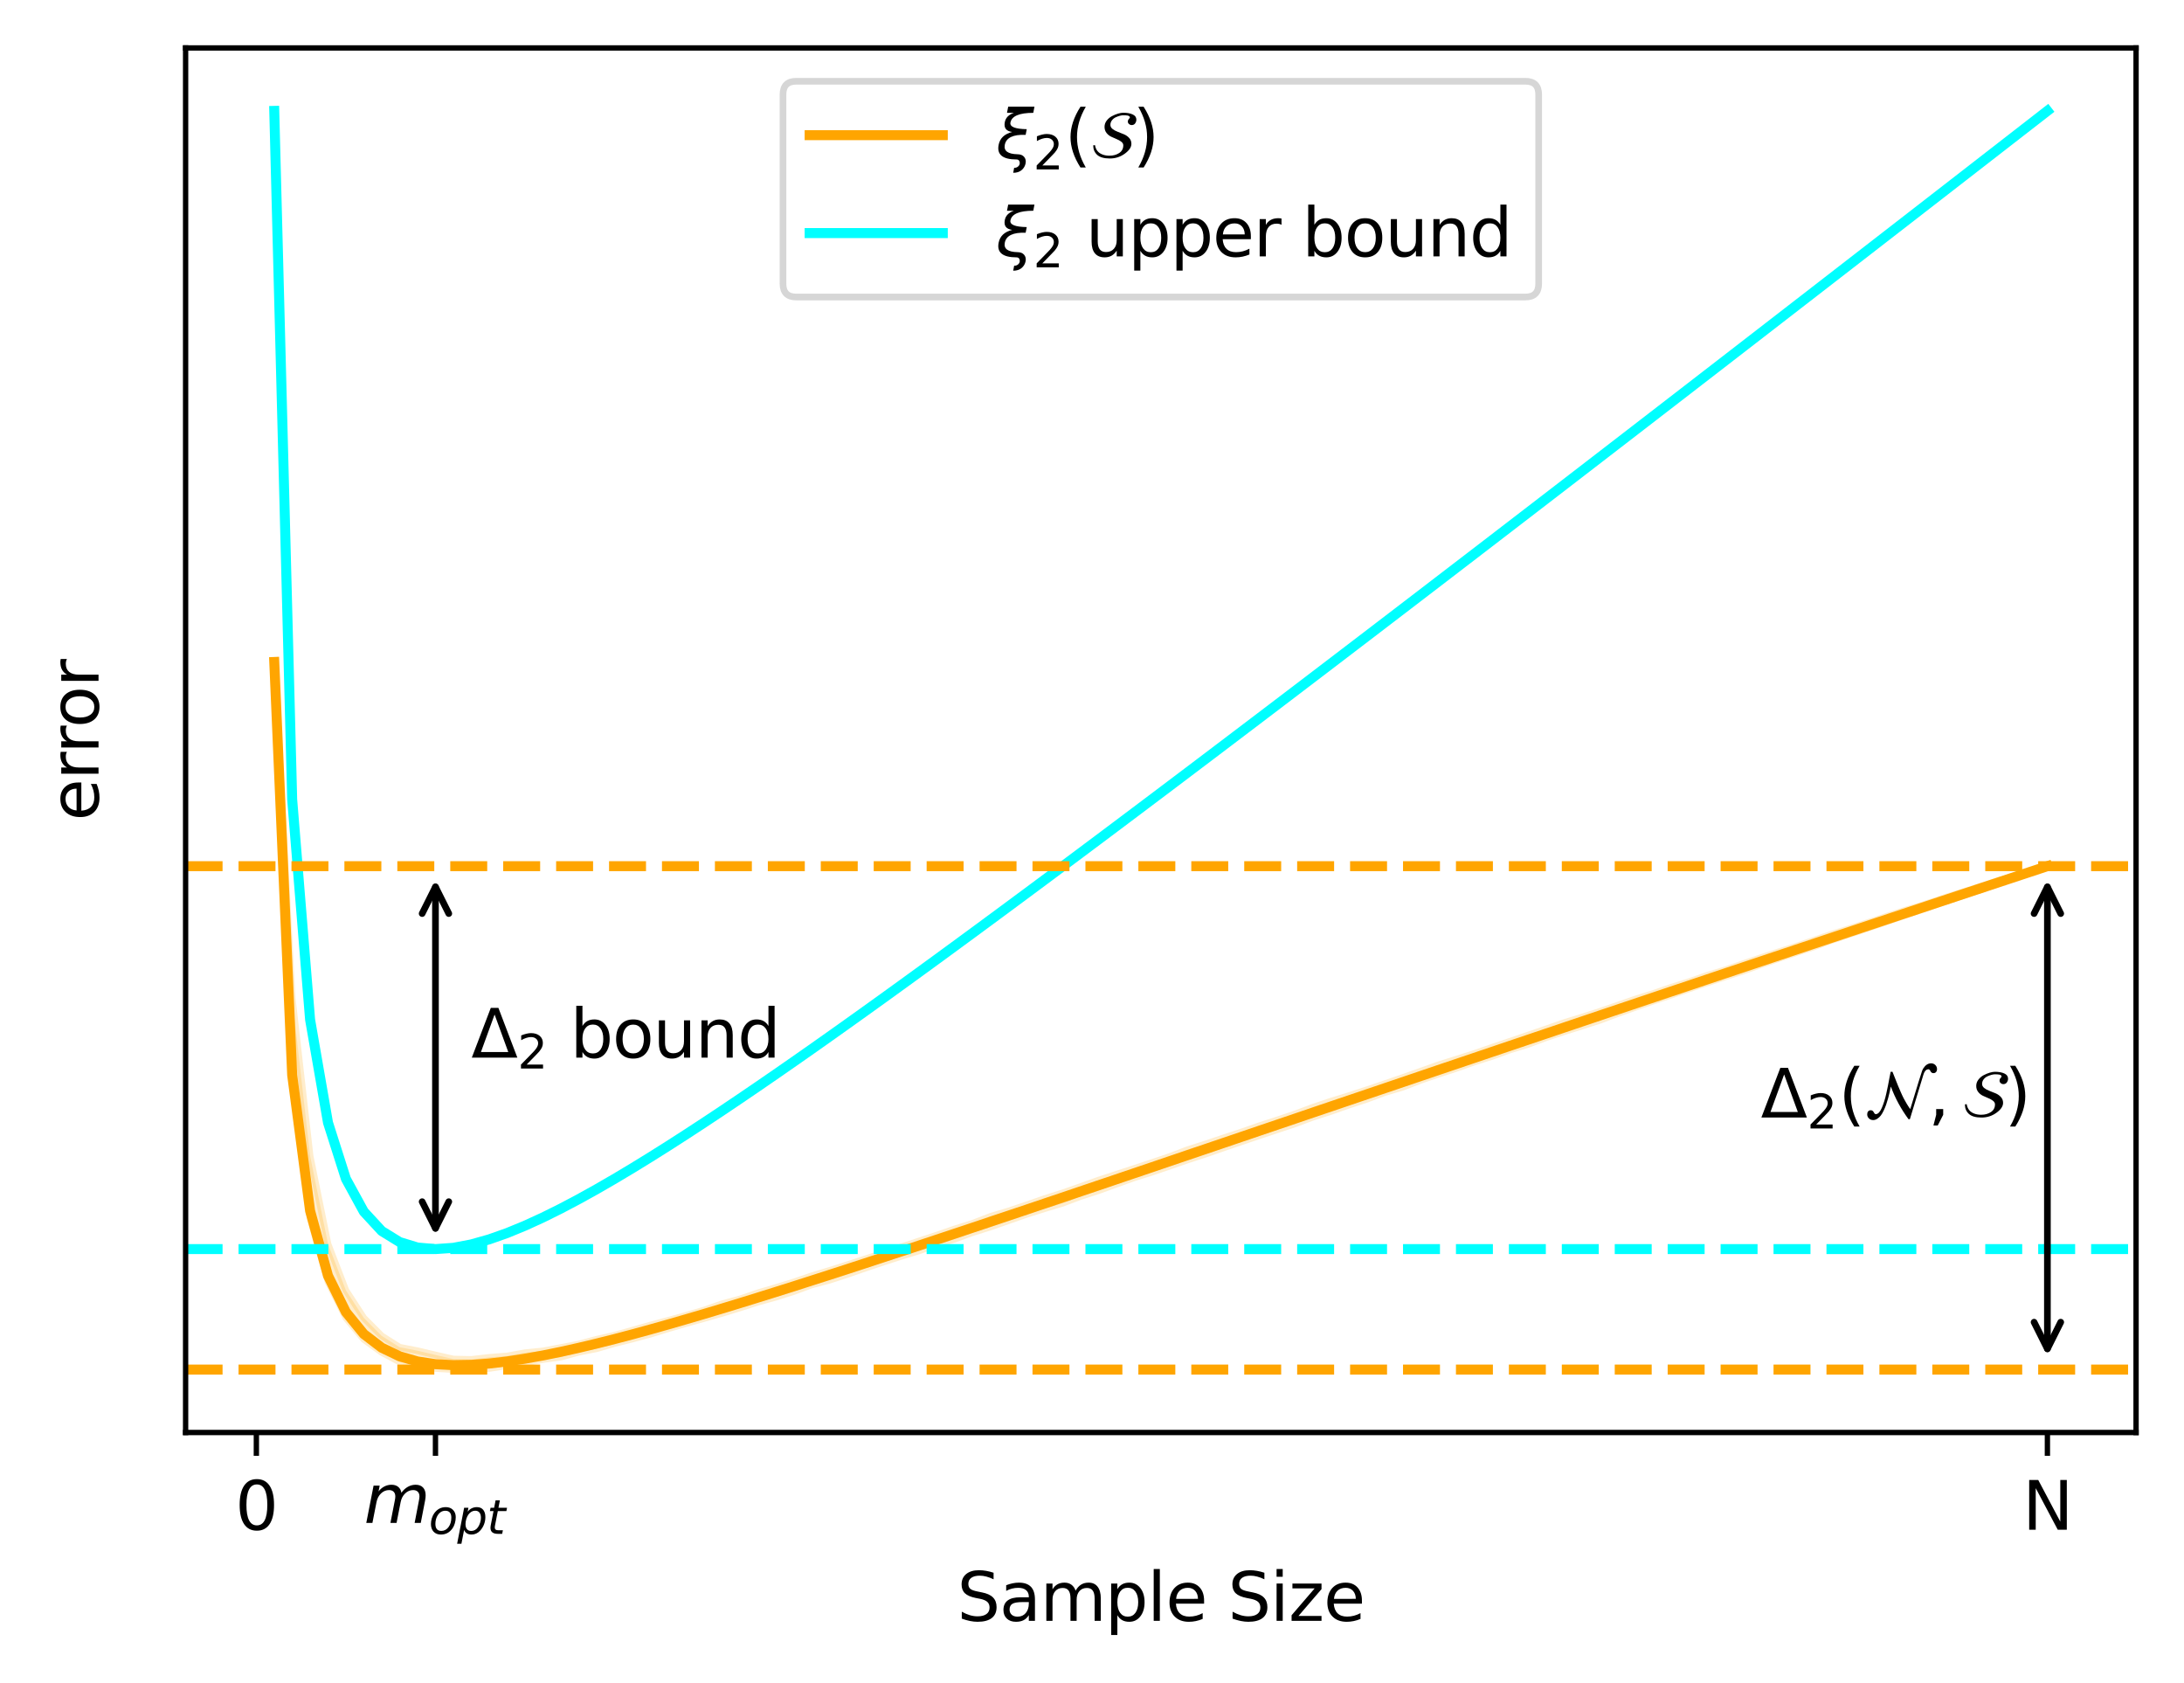 <?xml version="1.0" encoding="utf-8" standalone="no"?>
<!DOCTYPE svg PUBLIC "-//W3C//DTD SVG 1.1//EN"
  "http://www.w3.org/Graphics/SVG/1.1/DTD/svg11.dtd">
<svg xmlns:xlink="http://www.w3.org/1999/xlink" width="328.028pt" height="252.656pt" viewBox="0 0 328.028 252.656" xmlns="http://www.w3.org/2000/svg" version="1.1">
 <defs>
  <style type="text/css">*{stroke-linejoin: round; stroke-linecap: butt}</style>
 </defs>
 <g id="figure_1">
  <g id="patch_1">
   <path d="M 0 252.656 
L 328.028 252.656 
L 328.028 0 
L 0 0 
z
" style="fill: #ffffff"/>
  </g>
  <g id="axes_1">
   <g id="patch_2">
    <path d="M 27.878 215.1 
L 320.828 215.1 
L 320.828 7.2 
L 27.878 7.2 
z
" style="fill: #ffffff"/>
   </g>
   <g id="PolyCollection_1">
    <defs>
     <path id="m3f25be0aaa" d="M 41.194 -153.256 
L 41.194 -153.256 
L 43.884 -90.081 
L 46.574 -69.743 
L 49.264 -60.147 
L 51.954 -54.757 
L 54.644 -51.53 
L 57.335 -49.584 
L 60.025 -48.138 
L 62.715 -47.608 
L 65.405 -47.171 
L 68.095 -47.006 
L 70.785 -47.043 
L 73.475 -47.172 
L 76.165 -47.578 
L 78.855 -47.996 
L 81.545 -48.519 
L 84.235 -48.875 
L 86.925 -49.608 
L 89.616 -50.138 
L 92.306 -50.917 
L 94.996 -51.59 
L 97.686 -52.32 
L 100.376 -53.142 
L 103.066 -53.929 
L 105.756 -54.676 
L 108.446 -55.442 
L 111.136 -56.262 
L 113.826 -57.124 
L 116.516 -57.872 
L 119.206 -58.717 
L 121.897 -59.716 
L 124.587 -60.425 
L 127.277 -61.3 
L 129.967 -62.233 
L 132.657 -63.136 
L 135.347 -64.003 
L 138.037 -64.829 
L 140.727 -65.759 
L 143.417 -66.602 
L 146.107 -67.58 
L 148.797 -68.426 
L 151.487 -69.365 
L 154.178 -70.31 
L 156.868 -71.158 
L 159.558 -71.97 
L 162.248 -72.978 
L 164.938 -73.856 
L 167.628 -74.825 
L 170.318 -75.797 
L 173.008 -76.638 
L 175.698 -77.55 
L 178.388 -78.488 
L 181.078 -79.362 
L 183.768 -80.297 
L 186.458 -81.211 
L 189.149 -82.122 
L 191.839 -83.017 
L 194.529 -83.909 
L 197.219 -84.91 
L 199.909 -85.775 
L 202.599 -86.717 
L 205.289 -87.597 
L 207.979 -88.601 
L 210.669 -89.398 
L 213.359 -90.434 
L 216.049 -91.359 
L 218.739 -92.236 
L 221.43 -93.189 
L 224.12 -94.035 
L 226.81 -95.011 
L 229.5 -95.83 
L 232.19 -96.835 
L 234.88 -97.725 
L 237.57 -98.574 
L 240.26 -99.435 
L 242.95 -100.448 
L 245.64 -101.404 
L 248.33 -102.341 
L 251.02 -103.239 
L 253.711 -104.179 
L 256.401 -105.076 
L 259.091 -105.961 
L 261.781 -106.83 
L 264.471 -107.794 
L 267.161 -108.725 
L 269.851 -109.628 
L 272.541 -110.511 
L 275.231 -111.506 
L 277.921 -112.405 
L 280.611 -113.305 
L 283.301 -114.229 
L 285.992 -115.159 
L 288.682 -116.066 
L 291.372 -116.988 
L 294.062 -117.904 
L 296.752 -118.807 
L 299.442 -119.76 
L 302.132 -120.689 
L 304.822 -121.642 
L 307.512 -122.595 
L 307.512 -122.595 
L 307.512 -122.595 
L 304.822 -121.827 
L 302.132 -121.035 
L 299.442 -120.206 
L 296.752 -119.34 
L 294.062 -118.51 
L 291.372 -117.645 
L 288.682 -116.741 
L 285.992 -115.932 
L 283.301 -115.045 
L 280.611 -114.145 
L 277.921 -113.266 
L 275.231 -112.43 
L 272.541 -111.512 
L 269.851 -110.591 
L 267.161 -109.737 
L 264.471 -108.854 
L 261.781 -107.943 
L 259.091 -107.02 
L 256.401 -106.201 
L 253.711 -105.26 
L 251.02 -104.412 
L 248.33 -103.482 
L 245.64 -102.642 
L 242.95 -101.707 
L 240.26 -100.779 
L 237.57 -99.916 
L 234.88 -99.09 
L 232.19 -98.145 
L 229.5 -97.225 
L 226.81 -96.305 
L 224.12 -95.4 
L 221.43 -94.465 
L 218.739 -93.612 
L 216.049 -92.764 
L 213.359 -91.804 
L 210.669 -90.854 
L 207.979 -89.93 
L 205.289 -89.018 
L 202.599 -88.141 
L 199.909 -87.307 
L 197.219 -86.409 
L 194.529 -85.4 
L 191.839 -84.49 
L 189.149 -83.619 
L 186.458 -82.675 
L 183.768 -81.797 
L 181.078 -80.883 
L 178.388 -80.026 
L 175.698 -79 
L 173.008 -78.088 
L 170.318 -77.199 
L 167.628 -76.315 
L 164.938 -75.435 
L 162.248 -74.466 
L 159.558 -73.524 
L 156.868 -72.669 
L 154.178 -71.732 
L 151.487 -70.823 
L 148.797 -70.02 
L 146.107 -68.977 
L 143.417 -68.132 
L 140.727 -67.201 
L 138.037 -66.316 
L 135.347 -65.411 
L 132.657 -64.5 
L 129.967 -63.63 
L 127.277 -62.751 
L 124.587 -61.893 
L 121.897 -61.079 
L 119.206 -60.154 
L 116.516 -59.322 
L 113.826 -58.533 
L 111.136 -57.61 
L 108.446 -56.885 
L 105.756 -55.943 
L 103.066 -55.157 
L 100.376 -54.401 
L 97.686 -53.691 
L 94.996 -52.923 
L 92.306 -52.166 
L 89.616 -51.559 
L 86.925 -50.836 
L 84.235 -50.317 
L 81.545 -49.806 
L 78.855 -49.535 
L 76.165 -49.048 
L 73.475 -48.838 
L 70.785 -48.53 
L 68.095 -48.586 
L 65.405 -49.201 
L 62.715 -49.836 
L 60.025 -50.361 
L 57.335 -52.06 
L 54.644 -54.764 
L 51.954 -58.897 
L 49.264 -65.867 
L 46.574 -79.09 
L 43.884 -102.833 
L 41.194 -153.256 
z
" style="stroke: #ffa500; stroke-opacity: 0.2"/>
    </defs>
    <g clip-path="url(#p3329e4aafd)">
     <use xlink:href="#m3f25be0aaa" x="0" y="252.656" style="fill: #ffa500; fill-opacity: 0.2; stroke: #ffa500; stroke-opacity: 0.2"/>
    </g>
   </g>
   <g id="PolyCollection_2">
    <defs>
     <path id="mc01c66a4c6" d="M 41.194 -236.006 
L 41.194 -236.006 
L 43.884 -132.617 
L 46.574 -99.56 
L 49.264 -84.087 
L 51.954 -75.647 
L 54.644 -70.724 
L 57.335 -67.81 
L 60.025 -66.152 
L 62.715 -65.332 
L 65.405 -65.097 
L 68.095 -65.289 
L 70.785 -65.801 
L 73.475 -66.558 
L 76.165 -67.509 
L 78.855 -68.614 
L 81.545 -69.845 
L 84.235 -71.179 
L 86.925 -72.599 
L 89.616 -74.093 
L 92.306 -75.647 
L 94.996 -77.255 
L 97.686 -78.908 
L 100.376 -80.601 
L 103.066 -82.329 
L 105.756 -84.087 
L 108.446 -85.873 
L 111.136 -87.682 
L 113.826 -89.513 
L 116.516 -91.363 
L 119.206 -93.23 
L 121.897 -95.114 
L 124.587 -97.011 
L 127.277 -98.921 
L 129.967 -100.843 
L 132.657 -102.776 
L 135.347 -104.718 
L 138.037 -106.67 
L 140.727 -108.63 
L 143.417 -110.597 
L 146.107 -112.572 
L 148.797 -114.553 
L 151.487 -116.541 
L 154.178 -118.534 
L 156.868 -120.532 
L 159.558 -122.536 
L 162.248 -124.544 
L 164.938 -126.556 
L 167.628 -128.573 
L 170.318 -130.593 
L 173.008 -132.617 
L 175.698 -134.644 
L 178.388 -136.675 
L 181.078 -138.708 
L 183.768 -140.744 
L 186.458 -142.783 
L 189.149 -144.825 
L 191.839 -146.869 
L 194.529 -148.915 
L 197.219 -150.963 
L 199.909 -153.013 
L 202.599 -155.066 
L 205.289 -157.12 
L 207.979 -159.176 
L 210.669 -161.234 
L 213.359 -163.293 
L 216.049 -165.354 
L 218.739 -167.416 
L 221.43 -169.48 
L 224.12 -171.545 
L 226.81 -173.611 
L 229.5 -175.678 
L 232.19 -177.747 
L 234.88 -179.817 
L 237.57 -181.888 
L 240.26 -183.96 
L 242.95 -186.033 
L 245.64 -188.107 
L 248.33 -190.182 
L 251.02 -192.257 
L 253.711 -194.334 
L 256.401 -196.411 
L 259.091 -198.49 
L 261.781 -200.569 
L 264.471 -202.648 
L 267.161 -204.729 
L 269.851 -206.81 
L 272.541 -208.892 
L 275.231 -210.974 
L 277.921 -213.057 
L 280.611 -215.141 
L 283.301 -217.225 
L 285.992 -219.31 
L 288.682 -221.395 
L 291.372 -223.481 
L 294.062 -225.567 
L 296.752 -227.654 
L 299.442 -229.742 
L 302.132 -231.829 
L 304.822 -233.918 
L 307.512 -236.006 
L 307.512 -236.006 
L 307.512 -236.006 
L 304.822 -233.918 
L 302.132 -231.829 
L 299.442 -229.742 
L 296.752 -227.654 
L 294.062 -225.567 
L 291.372 -223.481 
L 288.682 -221.395 
L 285.992 -219.31 
L 283.301 -217.225 
L 280.611 -215.141 
L 277.921 -213.057 
L 275.231 -210.974 
L 272.541 -208.892 
L 269.851 -206.81 
L 267.161 -204.729 
L 264.471 -202.648 
L 261.781 -200.569 
L 259.091 -198.49 
L 256.401 -196.411 
L 253.711 -194.334 
L 251.02 -192.257 
L 248.33 -190.182 
L 245.64 -188.107 
L 242.95 -186.033 
L 240.26 -183.96 
L 237.57 -181.888 
L 234.88 -179.817 
L 232.19 -177.747 
L 229.5 -175.678 
L 226.81 -173.611 
L 224.12 -171.545 
L 221.43 -169.48 
L 218.739 -167.416 
L 216.049 -165.354 
L 213.359 -163.293 
L 210.669 -161.234 
L 207.979 -159.176 
L 205.289 -157.12 
L 202.599 -155.066 
L 199.909 -153.013 
L 197.219 -150.963 
L 194.529 -148.915 
L 191.839 -146.869 
L 189.149 -144.825 
L 186.458 -142.783 
L 183.768 -140.744 
L 181.078 -138.708 
L 178.388 -136.675 
L 175.698 -134.644 
L 173.008 -132.617 
L 170.318 -130.593 
L 167.628 -128.573 
L 164.938 -126.556 
L 162.248 -124.544 
L 159.558 -122.536 
L 156.868 -120.532 
L 154.178 -118.534 
L 151.487 -116.541 
L 148.797 -114.553 
L 146.107 -112.572 
L 143.417 -110.597 
L 140.727 -108.63 
L 138.037 -106.67 
L 135.347 -104.718 
L 132.657 -102.776 
L 129.967 -100.843 
L 127.277 -98.921 
L 124.587 -97.011 
L 121.897 -95.114 
L 119.206 -93.23 
L 116.516 -91.363 
L 113.826 -89.513 
L 111.136 -87.682 
L 108.446 -85.873 
L 105.756 -84.087 
L 103.066 -82.329 
L 100.376 -80.601 
L 97.686 -78.908 
L 94.996 -77.255 
L 92.306 -75.647 
L 89.616 -74.093 
L 86.925 -72.599 
L 84.235 -71.179 
L 81.545 -69.845 
L 78.855 -68.614 
L 76.165 -67.509 
L 73.475 -66.558 
L 70.785 -65.801 
L 68.095 -65.289 
L 65.405 -65.097 
L 62.715 -65.332 
L 60.025 -66.152 
L 57.335 -67.81 
L 54.644 -70.724 
L 51.954 -75.647 
L 49.264 -84.087 
L 46.574 -99.56 
L 43.884 -132.617 
L 41.194 -236.006 
z
" style="stroke: #00ffff; stroke-opacity: 0.2"/>
    </defs>
    <g clip-path="url(#p3329e4aafd)">
     <use xlink:href="#mc01c66a4c6" x="0" y="252.656" style="fill: #00ffff; fill-opacity: 0.2; stroke: #00ffff; stroke-opacity: 0.2"/>
    </g>
   </g>
   <g id="matplotlib.axis_1">
    <g id="xtick_1">
     <g id="line2d_1">
      <defs>
       <path id="m3df3dec33e" d="M 0 0 
L 0 3.5 
" style="stroke: #000000; stroke-width: 0.8"/>
      </defs>
      <g>
       <use xlink:href="#m3df3dec33e" x="38.504" y="215.1" style="stroke: #000000; stroke-width: 0.8"/>
      </g>
     </g>
     <g id="text_1">
      <!-- 0 -->
      <g transform="translate(35.323 229.698) scale(0.1 -0.1)">
       <defs>
        <path id="DejaVuSans-30" d="M 2034 4250 
Q 1547 4250 1301 3770 
Q 1056 3291 1056 2328 
Q 1056 1369 1301 889 
Q 1547 409 2034 409 
Q 2525 409 2770 889 
Q 3016 1369 3016 2328 
Q 3016 3291 2770 3770 
Q 2525 4250 2034 4250 
z
M 2034 4750 
Q 2819 4750 3233 4129 
Q 3647 3509 3647 2328 
Q 3647 1150 3233 529 
Q 2819 -91 2034 -91 
Q 1250 -91 836 529 
Q 422 1150 422 2328 
Q 422 3509 836 4129 
Q 1250 4750 2034 4750 
z
" transform="scale(0.016)"/>
       </defs>
       <use xlink:href="#DejaVuSans-30"/>
      </g>
     </g>
    </g>
    <g id="xtick_2">
     <g id="line2d_2">
      <g>
       <use xlink:href="#m3df3dec33e" x="65.405" y="215.1" style="stroke: #000000; stroke-width: 0.8"/>
      </g>
     </g>
     <g id="text_2">
      <!-- $m_{opt}$ -->
      <g transform="translate(54.655 228.678) scale(0.1 -0.1)">
       <defs>
        <path id="DejaVuSans-Oblique-6d" d="M 5747 2113 
L 5338 0 
L 4763 0 
L 5166 2094 
Q 5191 2228 5203 2325 
Q 5216 2422 5216 2491 
Q 5216 2772 5059 2928 
Q 4903 3084 4622 3084 
Q 4203 3084 3875 2770 
Q 3547 2456 3450 1953 
L 3066 0 
L 2491 0 
L 2900 2094 
Q 2925 2209 2937 2307 
Q 2950 2406 2950 2484 
Q 2950 2769 2794 2926 
Q 2638 3084 2363 3084 
Q 1938 3084 1609 2770 
Q 1281 2456 1184 1953 
L 800 0 
L 225 0 
L 909 3500 
L 1484 3500 
L 1375 2956 
Q 1609 3263 1923 3423 
Q 2238 3584 2597 3584 
Q 2978 3584 3223 3384 
Q 3469 3184 3519 2828 
Q 3781 3197 4126 3390 
Q 4472 3584 4856 3584 
Q 5306 3584 5551 3325 
Q 5797 3066 5797 2591 
Q 5797 2488 5784 2364 
Q 5772 2241 5747 2113 
z
" transform="scale(0.016)"/>
        <path id="DejaVuSans-Oblique-6f" d="M 1625 -91 
Q 1009 -91 651 289 
Q 294 669 294 1325 
Q 294 1706 417 2101 
Q 541 2497 738 2766 
Q 1047 3184 1428 3384 
Q 1809 3584 2291 3584 
Q 2888 3584 3255 3212 
Q 3622 2841 3622 2241 
Q 3622 1825 3500 1412 
Q 3378 1000 3181 728 
Q 2875 309 2494 109 
Q 2113 -91 1625 -91 
z
M 891 1344 
Q 891 869 1089 633 
Q 1288 397 1691 397 
Q 2269 397 2648 901 
Q 3028 1406 3028 2181 
Q 3028 2634 2825 2865 
Q 2622 3097 2228 3097 
Q 1903 3097 1650 2945 
Q 1397 2794 1197 2484 
Q 1050 2253 970 1956 
Q 891 1659 891 1344 
z
" transform="scale(0.016)"/>
        <path id="DejaVuSans-Oblique-70" d="M 3175 2156 
Q 3175 2616 2975 2859 
Q 2775 3103 2400 3103 
Q 2144 3103 1911 2972 
Q 1678 2841 1497 2591 
Q 1319 2344 1212 1994 
Q 1106 1644 1106 1300 
Q 1106 863 1306 627 
Q 1506 391 1875 391 
Q 2147 391 2380 519 
Q 2613 647 2778 891 
Q 2956 1147 3065 1494 
Q 3175 1841 3175 2156 
z
M 1394 2969 
Q 1625 3272 1939 3428 
Q 2253 3584 2638 3584 
Q 3175 3584 3472 3232 
Q 3769 2881 3769 2247 
Q 3769 1728 3584 1258 
Q 3400 788 3053 416 
Q 2822 169 2531 39 
Q 2241 -91 1919 -91 
Q 1547 -91 1294 64 
Q 1041 219 916 525 
L 556 -1331 
L -19 -1331 
L 922 3500 
L 1497 3500 
L 1394 2969 
z
" transform="scale(0.016)"/>
        <path id="DejaVuSans-Oblique-74" d="M 2706 3500 
L 2619 3053 
L 1472 3053 
L 1100 1153 
Q 1081 1047 1072 975 
Q 1063 903 1063 863 
Q 1063 663 1183 572 
Q 1303 481 1569 481 
L 2150 481 
L 2053 0 
L 1503 0 
Q 991 0 739 200 
Q 488 400 488 806 
Q 488 878 497 964 
Q 506 1050 525 1153 
L 897 3053 
L 409 3053 
L 500 3500 
L 978 3500 
L 1172 4494 
L 1747 4494 
L 1556 3500 
L 2706 3500 
z
" transform="scale(0.016)"/>
       </defs>
       <use xlink:href="#DejaVuSans-Oblique-6d"/>
       <use xlink:href="#DejaVuSans-Oblique-6f" transform="translate(97.412 -16.406) scale(0.7)"/>
       <use xlink:href="#DejaVuSans-Oblique-70" transform="translate(140.239 -16.406) scale(0.7)"/>
       <use xlink:href="#DejaVuSans-Oblique-74" transform="translate(184.673 -16.406) scale(0.7)"/>
      </g>
     </g>
    </g>
    <g id="xtick_3">
     <g id="line2d_3">
      <g>
       <use xlink:href="#m3df3dec33e" x="307.512" y="215.1" style="stroke: #000000; stroke-width: 0.8"/>
      </g>
     </g>
     <g id="text_3">
      <!-- N -->
      <g transform="translate(303.772 229.698) scale(0.1 -0.1)">
       <defs>
        <path id="DejaVuSans-4e" d="M 628 4666 
L 1478 4666 
L 3547 763 
L 3547 4666 
L 4159 4666 
L 4159 0 
L 3309 0 
L 1241 3903 
L 1241 0 
L 628 0 
L 628 4666 
z
" transform="scale(0.016)"/>
       </defs>
       <use xlink:href="#DejaVuSans-4e"/>
      </g>
     </g>
    </g>
    <g id="text_4">
     <!-- Sample Size -->
     <g transform="translate(143.752 243.377) scale(0.1 -0.1)">
      <defs>
       <path id="DejaVuSans-53" d="M 3425 4513 
L 3425 3897 
Q 3066 4069 2747 4153 
Q 2428 4238 2131 4238 
Q 1616 4238 1336 4038 
Q 1056 3838 1056 3469 
Q 1056 3159 1242 3001 
Q 1428 2844 1947 2747 
L 2328 2669 
Q 3034 2534 3370 2195 
Q 3706 1856 3706 1288 
Q 3706 609 3251 259 
Q 2797 -91 1919 -91 
Q 1588 -91 1214 -16 
Q 841 59 441 206 
L 441 856 
Q 825 641 1194 531 
Q 1563 422 1919 422 
Q 2459 422 2753 634 
Q 3047 847 3047 1241 
Q 3047 1584 2836 1778 
Q 2625 1972 2144 2069 
L 1759 2144 
Q 1053 2284 737 2584 
Q 422 2884 422 3419 
Q 422 4038 858 4394 
Q 1294 4750 2059 4750 
Q 2388 4750 2728 4690 
Q 3069 4631 3425 4513 
z
" transform="scale(0.016)"/>
       <path id="DejaVuSans-61" d="M 2194 1759 
Q 1497 1759 1228 1600 
Q 959 1441 959 1056 
Q 959 750 1161 570 
Q 1363 391 1709 391 
Q 2188 391 2477 730 
Q 2766 1069 2766 1631 
L 2766 1759 
L 2194 1759 
z
M 3341 1997 
L 3341 0 
L 2766 0 
L 2766 531 
Q 2569 213 2275 61 
Q 1981 -91 1556 -91 
Q 1019 -91 701 211 
Q 384 513 384 1019 
Q 384 1609 779 1909 
Q 1175 2209 1959 2209 
L 2766 2209 
L 2766 2266 
Q 2766 2663 2505 2880 
Q 2244 3097 1772 3097 
Q 1472 3097 1187 3025 
Q 903 2953 641 2809 
L 641 3341 
Q 956 3463 1253 3523 
Q 1550 3584 1831 3584 
Q 2591 3584 2966 3190 
Q 3341 2797 3341 1997 
z
" transform="scale(0.016)"/>
       <path id="DejaVuSans-6d" d="M 3328 2828 
Q 3544 3216 3844 3400 
Q 4144 3584 4550 3584 
Q 5097 3584 5394 3201 
Q 5691 2819 5691 2113 
L 5691 0 
L 5113 0 
L 5113 2094 
Q 5113 2597 4934 2840 
Q 4756 3084 4391 3084 
Q 3944 3084 3684 2787 
Q 3425 2491 3425 1978 
L 3425 0 
L 2847 0 
L 2847 2094 
Q 2847 2600 2669 2842 
Q 2491 3084 2119 3084 
Q 1678 3084 1418 2786 
Q 1159 2488 1159 1978 
L 1159 0 
L 581 0 
L 581 3500 
L 1159 3500 
L 1159 2956 
Q 1356 3278 1631 3431 
Q 1906 3584 2284 3584 
Q 2666 3584 2933 3390 
Q 3200 3197 3328 2828 
z
" transform="scale(0.016)"/>
       <path id="DejaVuSans-70" d="M 1159 525 
L 1159 -1331 
L 581 -1331 
L 581 3500 
L 1159 3500 
L 1159 2969 
Q 1341 3281 1617 3432 
Q 1894 3584 2278 3584 
Q 2916 3584 3314 3078 
Q 3713 2572 3713 1747 
Q 3713 922 3314 415 
Q 2916 -91 2278 -91 
Q 1894 -91 1617 61 
Q 1341 213 1159 525 
z
M 3116 1747 
Q 3116 2381 2855 2742 
Q 2594 3103 2138 3103 
Q 1681 3103 1420 2742 
Q 1159 2381 1159 1747 
Q 1159 1113 1420 752 
Q 1681 391 2138 391 
Q 2594 391 2855 752 
Q 3116 1113 3116 1747 
z
" transform="scale(0.016)"/>
       <path id="DejaVuSans-6c" d="M 603 4863 
L 1178 4863 
L 1178 0 
L 603 0 
L 603 4863 
z
" transform="scale(0.016)"/>
       <path id="DejaVuSans-65" d="M 3597 1894 
L 3597 1613 
L 953 1613 
Q 991 1019 1311 708 
Q 1631 397 2203 397 
Q 2534 397 2845 478 
Q 3156 559 3463 722 
L 3463 178 
Q 3153 47 2828 -22 
Q 2503 -91 2169 -91 
Q 1331 -91 842 396 
Q 353 884 353 1716 
Q 353 2575 817 3079 
Q 1281 3584 2069 3584 
Q 2775 3584 3186 3129 
Q 3597 2675 3597 1894 
z
M 3022 2063 
Q 3016 2534 2758 2815 
Q 2500 3097 2075 3097 
Q 1594 3097 1305 2825 
Q 1016 2553 972 2059 
L 3022 2063 
z
" transform="scale(0.016)"/>
       <path id="DejaVuSans-20" transform="scale(0.016)"/>
       <path id="DejaVuSans-69" d="M 603 3500 
L 1178 3500 
L 1178 0 
L 603 0 
L 603 3500 
z
M 603 4863 
L 1178 4863 
L 1178 4134 
L 603 4134 
L 603 4863 
z
" transform="scale(0.016)"/>
       <path id="DejaVuSans-7a" d="M 353 3500 
L 3084 3500 
L 3084 2975 
L 922 459 
L 3084 459 
L 3084 0 
L 275 0 
L 275 525 
L 2438 3041 
L 353 3041 
L 353 3500 
z
" transform="scale(0.016)"/>
      </defs>
      <use xlink:href="#DejaVuSans-53"/>
      <use xlink:href="#DejaVuSans-61" x="63.477"/>
      <use xlink:href="#DejaVuSans-6d" x="124.756"/>
      <use xlink:href="#DejaVuSans-70" x="222.168"/>
      <use xlink:href="#DejaVuSans-6c" x="285.645"/>
      <use xlink:href="#DejaVuSans-65" x="313.428"/>
      <use xlink:href="#DejaVuSans-20" x="374.951"/>
      <use xlink:href="#DejaVuSans-53" x="406.738"/>
      <use xlink:href="#DejaVuSans-69" x="470.215"/>
      <use xlink:href="#DejaVuSans-7a" x="497.998"/>
      <use xlink:href="#DejaVuSans-65" x="550.488"/>
     </g>
    </g>
   </g>
   <g id="matplotlib.axis_2">
    <g id="ytick_1"/>
    <g id="ytick_2"/>
    <g id="ytick_3"/>
    <g id="ytick_4"/>
    <g id="ytick_5"/>
    <g id="ytick_6"/>
    <g id="ytick_7"/>
    <g id="ytick_8"/>
    <g id="text_5">
     <!-- error -->
     <g transform="translate(14.798 123.252) rotate(-90) scale(0.1 -0.1)">
      <defs>
       <path id="DejaVuSans-72" d="M 2631 2963 
Q 2534 3019 2420 3045 
Q 2306 3072 2169 3072 
Q 1681 3072 1420 2755 
Q 1159 2438 1159 1844 
L 1159 0 
L 581 0 
L 581 3500 
L 1159 3500 
L 1159 2956 
Q 1341 3275 1631 3429 
Q 1922 3584 2338 3584 
Q 2397 3584 2469 3576 
Q 2541 3569 2628 3553 
L 2631 2963 
z
" transform="scale(0.016)"/>
       <path id="DejaVuSans-6f" d="M 1959 3097 
Q 1497 3097 1228 2736 
Q 959 2375 959 1747 
Q 959 1119 1226 758 
Q 1494 397 1959 397 
Q 2419 397 2687 759 
Q 2956 1122 2956 1747 
Q 2956 2369 2687 2733 
Q 2419 3097 1959 3097 
z
M 1959 3584 
Q 2709 3584 3137 3096 
Q 3566 2609 3566 1747 
Q 3566 888 3137 398 
Q 2709 -91 1959 -91 
Q 1206 -91 779 398 
Q 353 888 353 1747 
Q 353 2609 779 3096 
Q 1206 3584 1959 3584 
z
" transform="scale(0.016)"/>
      </defs>
      <use xlink:href="#DejaVuSans-65"/>
      <use xlink:href="#DejaVuSans-72" x="61.523"/>
      <use xlink:href="#DejaVuSans-72" x="100.887"/>
      <use xlink:href="#DejaVuSans-6f" x="139.75"/>
      <use xlink:href="#DejaVuSans-72" x="200.932"/>
     </g>
    </g>
   </g>
   <g id="line2d_4">
    <path d="M 41.194 99.4 
L 43.884 161.429 
L 46.574 181.811 
L 49.264 191.559 
L 51.954 197.017 
L 54.644 200.316 
L 57.335 202.37 
L 60.025 203.658 
L 62.715 204.432 
L 65.405 204.842 
L 68.095 204.987 
L 70.785 204.939 
L 73.475 204.744 
L 76.165 204.427 
L 78.855 204.015 
L 81.545 203.532 
L 84.235 202.985 
L 86.925 202.384 
L 89.616 201.743 
L 92.306 201.069 
L 94.996 200.36 
L 97.686 199.624 
L 100.376 198.867 
L 103.066 198.09 
L 105.756 197.3 
L 108.446 196.491 
L 111.136 195.672 
L 113.826 194.842 
L 116.516 193.998 
L 119.206 193.151 
L 121.897 192.291 
L 124.587 191.426 
L 127.277 190.557 
L 129.967 189.679 
L 132.657 188.797 
L 135.347 187.914 
L 138.037 187.025 
L 140.727 186.13 
L 143.417 185.237 
L 146.107 184.338 
L 148.797 183.437 
L 151.487 182.536 
L 154.178 181.635 
L 156.868 180.727 
L 159.558 179.822 
L 162.248 178.911 
L 164.938 178.004 
L 167.628 177.094 
L 170.318 176.182 
L 173.008 175.272 
L 175.698 174.356 
L 178.388 173.445 
L 181.078 172.534 
L 183.768 171.62 
L 186.458 170.707 
L 189.149 169.792 
L 191.839 168.88 
L 194.529 167.967 
L 197.219 167.054 
L 199.909 166.142 
L 202.599 165.228 
L 205.289 164.317 
L 207.979 163.406 
L 210.669 162.494 
L 213.359 161.582 
L 216.049 160.67 
L 218.739 159.761 
L 221.43 158.851 
L 224.12 157.941 
L 226.81 157.031 
L 229.5 156.123 
L 232.19 155.216 
L 234.88 154.308 
L 237.57 153.4 
L 240.26 152.494 
L 242.95 151.591 
L 245.64 150.685 
L 248.33 149.781 
L 251.02 148.876 
L 253.711 147.975 
L 256.401 147.07 
L 259.091 146.167 
L 261.781 145.267 
L 264.471 144.368 
L 267.161 143.468 
L 269.851 142.569 
L 272.541 141.671 
L 275.231 140.774 
L 277.921 139.876 
L 280.611 138.98 
L 283.301 138.086 
L 285.992 137.19 
L 288.682 136.297 
L 291.372 135.404 
L 294.062 134.512 
L 296.752 133.62 
L 299.442 132.73 
L 302.132 131.839 
L 304.822 130.95 
L 307.512 130.061 
" clip-path="url(#p3329e4aafd)" style="fill: none; stroke: #ffa500; stroke-width: 1.5; stroke-linecap: square"/>
   </g>
   <g id="line2d_5">
    <path d="M 41.194 16.65 
L 43.884 120.039 
L 46.574 153.096 
L 49.264 168.569 
L 51.954 177.009 
L 54.644 181.932 
L 57.335 184.846 
L 60.025 186.504 
L 62.715 187.324 
L 65.405 187.559 
L 68.095 187.367 
L 70.785 186.856 
L 73.475 186.098 
L 76.165 185.148 
L 78.855 184.042 
L 81.545 182.811 
L 84.235 181.477 
L 86.925 180.057 
L 89.616 178.564 
L 92.306 177.009 
L 94.996 175.401 
L 97.686 173.748 
L 100.376 172.055 
L 103.066 170.327 
L 105.756 168.569 
L 108.446 166.784 
L 111.136 164.974 
L 113.826 163.143 
L 116.516 161.293 
L 119.206 159.426 
L 121.897 157.543 
L 124.587 155.645 
L 127.277 153.735 
L 129.967 151.813 
L 132.657 149.881 
L 135.347 147.938 
L 138.037 145.986 
L 140.727 144.027 
L 143.417 142.059 
L 146.107 140.084 
L 148.797 138.103 
L 151.487 136.115 
L 154.178 134.122 
L 156.868 132.124 
L 159.558 130.12 
L 162.248 128.112 
L 164.938 126.1 
L 167.628 124.084 
L 170.318 122.063 
L 173.008 120.039 
L 175.698 118.012 
L 178.388 115.982 
L 181.078 113.948 
L 183.768 111.912 
L 186.458 109.873 
L 189.149 107.832 
L 191.839 105.788 
L 194.529 103.742 
L 197.219 101.693 
L 199.909 99.643 
L 202.599 97.59 
L 205.289 95.536 
L 207.979 93.48 
L 210.669 91.423 
L 213.359 89.363 
L 216.049 87.303 
L 218.739 85.24 
L 221.43 83.177 
L 224.12 81.112 
L 226.81 79.045 
L 229.5 76.978 
L 232.19 74.909 
L 234.88 72.839 
L 237.57 70.768 
L 240.26 68.696 
L 242.95 66.623 
L 245.64 64.549 
L 248.33 62.475 
L 251.02 60.399 
L 253.711 58.322 
L 256.401 56.245 
L 259.091 54.167 
L 261.781 52.088 
L 264.471 50.008 
L 267.161 47.927 
L 269.851 45.846 
L 272.541 43.765 
L 275.231 41.682 
L 277.921 39.599 
L 280.611 37.515 
L 283.301 35.431 
L 285.992 33.346 
L 288.682 31.261 
L 291.372 29.175 
L 294.062 27.089 
L 296.752 25.002 
L 299.442 22.915 
L 302.132 20.827 
L 304.822 18.739 
L 307.512 16.65 
" clip-path="url(#p3329e4aafd)" style="fill: none; stroke: #00ffff; stroke-width: 1.5; stroke-linecap: square"/>
   </g>
   <g id="line2d_6"/>
   <g id="line2d_7"/>
   <g id="line2d_8">
    <path d="M 27.878 130.061 
L 320.828 130.061 
" clip-path="url(#p3329e4aafd)" style="fill: none; stroke-dasharray: 5.55,2.4; stroke-dashoffset: 0; stroke: #ffa500; stroke-width: 1.5"/>
   </g>
   <g id="line2d_9">
    <path d="M 27.878 187.559 
L 320.828 187.559 
" clip-path="url(#p3329e4aafd)" style="fill: none; stroke-dasharray: 5.55,2.4; stroke-dashoffset: 0; stroke: #00ffff; stroke-width: 1.5"/>
   </g>
   <g id="line2d_10">
    <path d="M 27.878 205.65 
L 320.828 205.65 
" clip-path="url(#p3329e4aafd)" style="fill: none; stroke-dasharray: 5.55,2.4; stroke-dashoffset: 0; stroke: #ffa500; stroke-width: 1.5"/>
   </g>
   <g id="patch_3">
    <path d="M 27.878 215.1 
L 27.878 7.2 
" style="fill: none; stroke: #000000; stroke-width: 0.8; stroke-linejoin: miter; stroke-linecap: square"/>
   </g>
   <g id="patch_4">
    <path d="M 320.828 215.1 
L 320.828 7.2 
" style="fill: none; stroke: #000000; stroke-width: 0.8; stroke-linejoin: miter; stroke-linecap: square"/>
   </g>
   <g id="patch_5">
    <path d="M 27.878 215.1 
L 320.828 215.1 
" style="fill: none; stroke: #000000; stroke-width: 0.8; stroke-linejoin: miter; stroke-linecap: square"/>
   </g>
   <g id="patch_6">
    <path d="M 27.878 7.2 
L 320.828 7.2 
" style="fill: none; stroke: #000000; stroke-width: 0.8; stroke-linejoin: miter; stroke-linecap: square"/>
   </g>
   <g id="patch_7">
    <path d="M 65.405 133.176 
Q 65.405 158.808 65.405 184.439 
" style="fill: none; stroke: #000000; stroke-linecap: round"/>
    <path d="M 63.405 137.176 
L 65.405 133.176 
L 67.405 137.176 
" style="fill: none; stroke: #000000; stroke-linecap: round"/>
    <path d="M 67.405 180.439 
L 65.405 184.439 
L 63.405 180.439 
" style="fill: none; stroke: #000000; stroke-linecap: round"/>
   </g>
   <g id="patch_8">
    <path d="M 307.512 133.177 
Q 307.512 167.855 307.512 202.533 
" style="fill: none; stroke: #000000; stroke-linecap: round"/>
    <path d="M 305.512 137.177 
L 307.512 133.177 
L 309.512 137.177 
" style="fill: none; stroke: #000000; stroke-linecap: round"/>
    <path d="M 309.512 198.533 
L 307.512 202.533 
L 305.512 198.533 
" style="fill: none; stroke: #000000; stroke-linecap: round"/>
   </g>
   <g id="text_6">
    <!-- $\Delta_{2}(\mathcal{N}, \mathcal{S})$ -->
    <g transform="translate(264.471 167.856) scale(0.1 -0.1)">
     <defs>
      <path id="DejaVuSans-394" d="M 2188 4044 
L 906 525 
L 3472 525 
L 2188 4044 
z
M 50 0 
L 1831 4666 
L 2547 4666 
L 4325 0 
L 50 0 
z
" transform="scale(0.016)"/>
      <path id="DejaVuSans-32" d="M 1228 531 
L 3431 531 
L 3431 0 
L 469 0 
L 469 531 
Q 828 903 1448 1529 
Q 2069 2156 2228 2338 
Q 2531 2678 2651 2914 
Q 2772 3150 2772 3378 
Q 2772 3750 2511 3984 
Q 2250 4219 1831 4219 
Q 1534 4219 1204 4116 
Q 875 4013 500 3803 
L 500 4441 
Q 881 4594 1212 4672 
Q 1544 4750 1819 4750 
Q 2544 4750 2975 4387 
Q 3406 4025 3406 3419 
Q 3406 3131 3298 2873 
Q 3191 2616 2906 2266 
Q 2828 2175 2409 1742 
Q 1991 1309 1228 531 
z
" transform="scale(0.016)"/>
      <path id="DejaVuSans-28" d="M 1984 4856 
Q 1566 4138 1362 3434 
Q 1159 2731 1159 2009 
Q 1159 1288 1364 580 
Q 1569 -128 1984 -844 
L 1484 -844 
Q 1016 -109 783 600 
Q 550 1309 550 2009 
Q 550 2706 781 3412 
Q 1013 4119 1484 4856 
L 1984 4856 
z
" transform="scale(0.016)"/>
      <path id="STIXNonUnicode-Italic-e23a" d="M 4294 800 
L 4301 800 
Q 5293 4070 5408 4378 
Q 5472 4538 5523 4614 
Q 5830 5088 6253 5088 
Q 6490 5088 6650 4931 
Q 6810 4774 6810 4550 
Q 6810 4378 6720 4272 
Q 6630 4166 6470 4166 
Q 6368 4166 6297 4224 
Q 6227 4282 6198 4349 
Q 6170 4416 6118 4473 
Q 6067 4531 6003 4531 
Q 5939 4531 5881 4508 
Q 5824 4486 5785 4457 
Q 5747 4429 5705 4371 
Q 5664 4314 5638 4275 
Q 5613 4237 5584 4163 
Q 5555 4090 5545 4058 
Q 5536 4026 5510 3952 
Q 5485 3878 5485 3866 
L 4262 -154 
L 4134 -154 
Q 3078 1280 2483 2893 
L 2470 2893 
Q 2406 2579 2358 2361 
Q 2310 2144 2214 1792 
Q 2118 1440 2028 1190 
Q 1939 941 1804 653 
Q 1670 365 1529 185 
Q 1389 6 1203 -115 
Q 1018 -237 813 -237 
Q 576 -237 416 -80 
Q 256 77 256 301 
Q 256 474 345 579 
Q 435 685 595 685 
Q 698 685 768 627 
Q 838 570 867 502 
Q 896 435 947 377 
Q 998 320 1062 320 
Q 1222 320 1369 480 
Q 1517 640 1638 928 
Q 1760 1216 1862 1542 
Q 1965 1869 2057 2288 
Q 2150 2707 2214 3033 
Q 2278 3360 2348 3741 
Q 2419 4122 2458 4294 
L 2630 4294 
Q 2682 4166 2874 3680 
Q 3066 3194 3142 3008 
Q 3219 2822 3392 2422 
Q 3565 2022 3683 1798 
Q 3802 1574 3968 1292 
Q 4134 1011 4294 800 
z
" transform="scale(0.016)"/>
      <path id="DejaVuSans-2c" d="M 750 794 
L 1409 794 
L 1409 256 
L 897 -744 
L 494 -744 
L 750 256 
L 750 794 
z
" transform="scale(0.016)"/>
      <path id="STIXNonUnicode-Italic-e23f" d="M 243 1235 
L 410 1254 
Q 518 582 1139 365 
Q 1421 262 1766 262 
Q 2304 262 2685 515 
Q 3066 768 3066 1235 
Q 3066 1427 2883 1571 
Q 2701 1715 2445 1817 
Q 2189 1920 1929 2045 
Q 1670 2170 1488 2403 
Q 1306 2637 1306 2970 
Q 1306 3290 1507 3555 
Q 1709 3821 2000 3974 
Q 2291 4128 2572 4211 
Q 2854 4294 3059 4294 
Q 3603 4294 3948 4134 
Q 4294 3974 4294 3642 
Q 4294 3462 4182 3299 
Q 4070 3136 3853 3136 
Q 3712 3136 3603 3232 
Q 3494 3328 3494 3456 
Q 3494 3603 3590 3708 
Q 3686 3814 3686 3840 
Q 3686 3917 3628 3965 
Q 3571 4013 3456 4032 
Q 3341 4051 3264 4054 
Q 3187 4058 3059 4058 
Q 2931 4058 2745 4010 
Q 2560 3962 2352 3866 
Q 2144 3770 2000 3581 
Q 1856 3392 1856 3155 
Q 1856 2931 2057 2771 
Q 2259 2611 2550 2502 
Q 2842 2394 3133 2269 
Q 3424 2144 3625 1920 
Q 3827 1696 3827 1376 
Q 3827 902 3206 451 
Q 2586 0 1805 0 
Q 992 0 617 339 
Q 243 678 243 1235 
z
" transform="scale(0.016)"/>
      <path id="DejaVuSans-29" d="M 513 4856 
L 1013 4856 
Q 1481 4119 1714 3412 
Q 1947 2706 1947 2009 
Q 1947 1309 1714 600 
Q 1481 -109 1013 -844 
L 513 -844 
Q 928 -128 1133 580 
Q 1338 1288 1338 2009 
Q 1338 2731 1133 3434 
Q 928 4138 513 4856 
z
" transform="scale(0.016)"/>
     </defs>
     <use xlink:href="#DejaVuSans-394" transform="translate(0 0.5)"/>
     <use xlink:href="#DejaVuSans-32" transform="translate(69.365 -15.906) scale(0.7)"/>
     <use xlink:href="#DejaVuSans-28" transform="translate(116.636 0.5)"/>
     <use xlink:href="#STIXNonUnicode-Italic-e23a" transform="translate(155.649 0.5)"/>
     <use xlink:href="#DejaVuSans-2c" transform="translate(251.349 0.5)"/>
     <use xlink:href="#STIXNonUnicode-Italic-e23f" transform="translate(302.619 0.5)"/>
     <use xlink:href="#DejaVuSans-29" transform="translate(366.019 0.5)"/>
    </g>
   </g>
   <g id="text_7">
    <!-- $\Delta_{2}$ bound -->
    <g transform="translate(70.785 158.81) scale(0.1 -0.1)">
     <defs>
      <path id="DejaVuSans-62" d="M 3116 1747 
Q 3116 2381 2855 2742 
Q 2594 3103 2138 3103 
Q 1681 3103 1420 2742 
Q 1159 2381 1159 1747 
Q 1159 1113 1420 752 
Q 1681 391 2138 391 
Q 2594 391 2855 752 
Q 3116 1113 3116 1747 
z
M 1159 2969 
Q 1341 3281 1617 3432 
Q 1894 3584 2278 3584 
Q 2916 3584 3314 3078 
Q 3713 2572 3713 1747 
Q 3713 922 3314 415 
Q 2916 -91 2278 -91 
Q 1894 -91 1617 61 
Q 1341 213 1159 525 
L 1159 0 
L 581 0 
L 581 4863 
L 1159 4863 
L 1159 2969 
z
" transform="scale(0.016)"/>
      <path id="DejaVuSans-75" d="M 544 1381 
L 544 3500 
L 1119 3500 
L 1119 1403 
Q 1119 906 1312 657 
Q 1506 409 1894 409 
Q 2359 409 2629 706 
Q 2900 1003 2900 1516 
L 2900 3500 
L 3475 3500 
L 3475 0 
L 2900 0 
L 2900 538 
Q 2691 219 2414 64 
Q 2138 -91 1772 -91 
Q 1169 -91 856 284 
Q 544 659 544 1381 
z
M 1991 3584 
L 1991 3584 
z
" transform="scale(0.016)"/>
      <path id="DejaVuSans-6e" d="M 3513 2113 
L 3513 0 
L 2938 0 
L 2938 2094 
Q 2938 2591 2744 2837 
Q 2550 3084 2163 3084 
Q 1697 3084 1428 2787 
Q 1159 2491 1159 1978 
L 1159 0 
L 581 0 
L 581 3500 
L 1159 3500 
L 1159 2956 
Q 1366 3272 1645 3428 
Q 1925 3584 2291 3584 
Q 2894 3584 3203 3211 
Q 3513 2838 3513 2113 
z
" transform="scale(0.016)"/>
      <path id="DejaVuSans-64" d="M 2906 2969 
L 2906 4863 
L 3481 4863 
L 3481 0 
L 2906 0 
L 2906 525 
Q 2725 213 2448 61 
Q 2172 -91 1784 -91 
Q 1150 -91 751 415 
Q 353 922 353 1747 
Q 353 2572 751 3078 
Q 1150 3584 1784 3584 
Q 2172 3584 2448 3432 
Q 2725 3281 2906 2969 
z
M 947 1747 
Q 947 1113 1208 752 
Q 1469 391 1925 391 
Q 2381 391 2643 752 
Q 2906 1113 2906 1747 
Q 2906 2381 2643 2742 
Q 2381 3103 1925 3103 
Q 1469 3103 1208 2742 
Q 947 2381 947 1747 
z
" transform="scale(0.016)"/>
     </defs>
     <use xlink:href="#DejaVuSans-394" transform="translate(0 0.016)"/>
     <use xlink:href="#DejaVuSans-32" transform="translate(69.365 -16.391) scale(0.7)"/>
     <use xlink:href="#DejaVuSans-20" transform="translate(116.636 0.016)"/>
     <use xlink:href="#DejaVuSans-62" transform="translate(148.423 0.016)"/>
     <use xlink:href="#DejaVuSans-6f" transform="translate(211.899 0.016)"/>
     <use xlink:href="#DejaVuSans-75" transform="translate(273.081 0.016)"/>
     <use xlink:href="#DejaVuSans-6e" transform="translate(336.46 0.016)"/>
     <use xlink:href="#DejaVuSans-64" transform="translate(399.839 0.016)"/>
    </g>
   </g>
   <g id="legend_1">
    <g id="patch_9">
     <path d="M 119.603 44.6 
L 229.103 44.6 
Q 231.103 44.6 231.103 42.6 
L 231.103 14.2 
Q 231.103 12.2 229.103 12.2 
L 119.603 12.2 
Q 117.603 12.2 117.603 14.2 
L 117.603 42.6 
Q 117.603 44.6 119.603 44.6 
z
" style="fill: #ffffff; opacity: 0.8; stroke: #cccccc; stroke-linejoin: miter"/>
    </g>
    <g id="line2d_11">
     <path d="M 121.603 20.3 
L 131.603 20.3 
L 141.603 20.3 
" style="fill: none; stroke: #ffa500; stroke-width: 1.5; stroke-linecap: square"/>
    </g>
    <g id="text_8">
     <!-- $\xi_{2}(\mathcal{S})$ -->
     <g transform="translate(149.603 23.8) scale(0.1 -0.1)">
      <defs>
       <path id="DejaVuSans-Oblique-3be" d="M 2016 397 
Q 2428 394 2628 159 
Q 2844 -88 2772 -463 
Q 2700 -822 2422 -1072 
Q 2119 -1344 1609 -1344 
Q 1656 -1109 1700 -872 
Q 1913 -888 2072 -750 
Q 2194 -641 2216 -525 
Q 2247 -359 2175 -222 
Q 2100 -91 1922 -91 
Q -25 -91 241 1275 
Q 422 2213 1516 2488 
Q 663 2600 822 3413 
Q 941 4028 1678 4284 
L 1028 4284 
L 1141 4863 
L 3606 4863 
L 3494 4284 
Q 1528 4284 1350 3375 
Q 1234 2778 2881 2750 
L 2778 2219 
Q 1009 2288 819 1275 
Q 659 428 2016 397 
z
" transform="scale(0.016)"/>
      </defs>
      <use xlink:href="#DejaVuSans-Oblique-3be" transform="translate(0 0.016)"/>
      <use xlink:href="#DejaVuSans-32" transform="translate(55.762 -16.391) scale(0.7)"/>
      <use xlink:href="#DejaVuSans-28" transform="translate(103.032 0.016)"/>
      <use xlink:href="#STIXNonUnicode-Italic-e23f" transform="translate(142.046 0.016)"/>
      <use xlink:href="#DejaVuSans-29" transform="translate(205.446 0.016)"/>
     </g>
    </g>
    <g id="line2d_12">
     <path d="M 121.603 35 
L 131.603 35 
L 141.603 35 
" style="fill: none; stroke: #00ffff; stroke-width: 1.5; stroke-linecap: square"/>
    </g>
    <g id="text_9">
     <!-- $\xi_{2}$ upper bound -->
     <g transform="translate(149.603 38.5) scale(0.1 -0.1)">
      <use xlink:href="#DejaVuSans-Oblique-3be" transform="translate(0 0.016)"/>
      <use xlink:href="#DejaVuSans-32" transform="translate(55.762 -16.391) scale(0.7)"/>
      <use xlink:href="#DejaVuSans-20" transform="translate(103.032 0.016)"/>
      <use xlink:href="#DejaVuSans-75" transform="translate(134.819 0.016)"/>
      <use xlink:href="#DejaVuSans-70" transform="translate(198.198 0.016)"/>
      <use xlink:href="#DejaVuSans-70" transform="translate(261.675 0.016)"/>
      <use xlink:href="#DejaVuSans-65" transform="translate(325.151 0.016)"/>
      <use xlink:href="#DejaVuSans-72" transform="translate(386.675 0.016)"/>
      <use xlink:href="#DejaVuSans-20" transform="translate(427.788 0.016)"/>
      <use xlink:href="#DejaVuSans-62" transform="translate(459.575 0.016)"/>
      <use xlink:href="#DejaVuSans-6f" transform="translate(523.052 0.016)"/>
      <use xlink:href="#DejaVuSans-75" transform="translate(584.233 0.016)"/>
      <use xlink:href="#DejaVuSans-6e" transform="translate(647.612 0.016)"/>
      <use xlink:href="#DejaVuSans-64" transform="translate(710.991 0.016)"/>
     </g>
    </g>
   </g>
  </g>
 </g>
 <defs>
  <clipPath id="p3329e4aafd">
   <rect x="27.878" y="7.2" width="292.95" height="207.9"/>
  </clipPath>
 </defs>
</svg>
